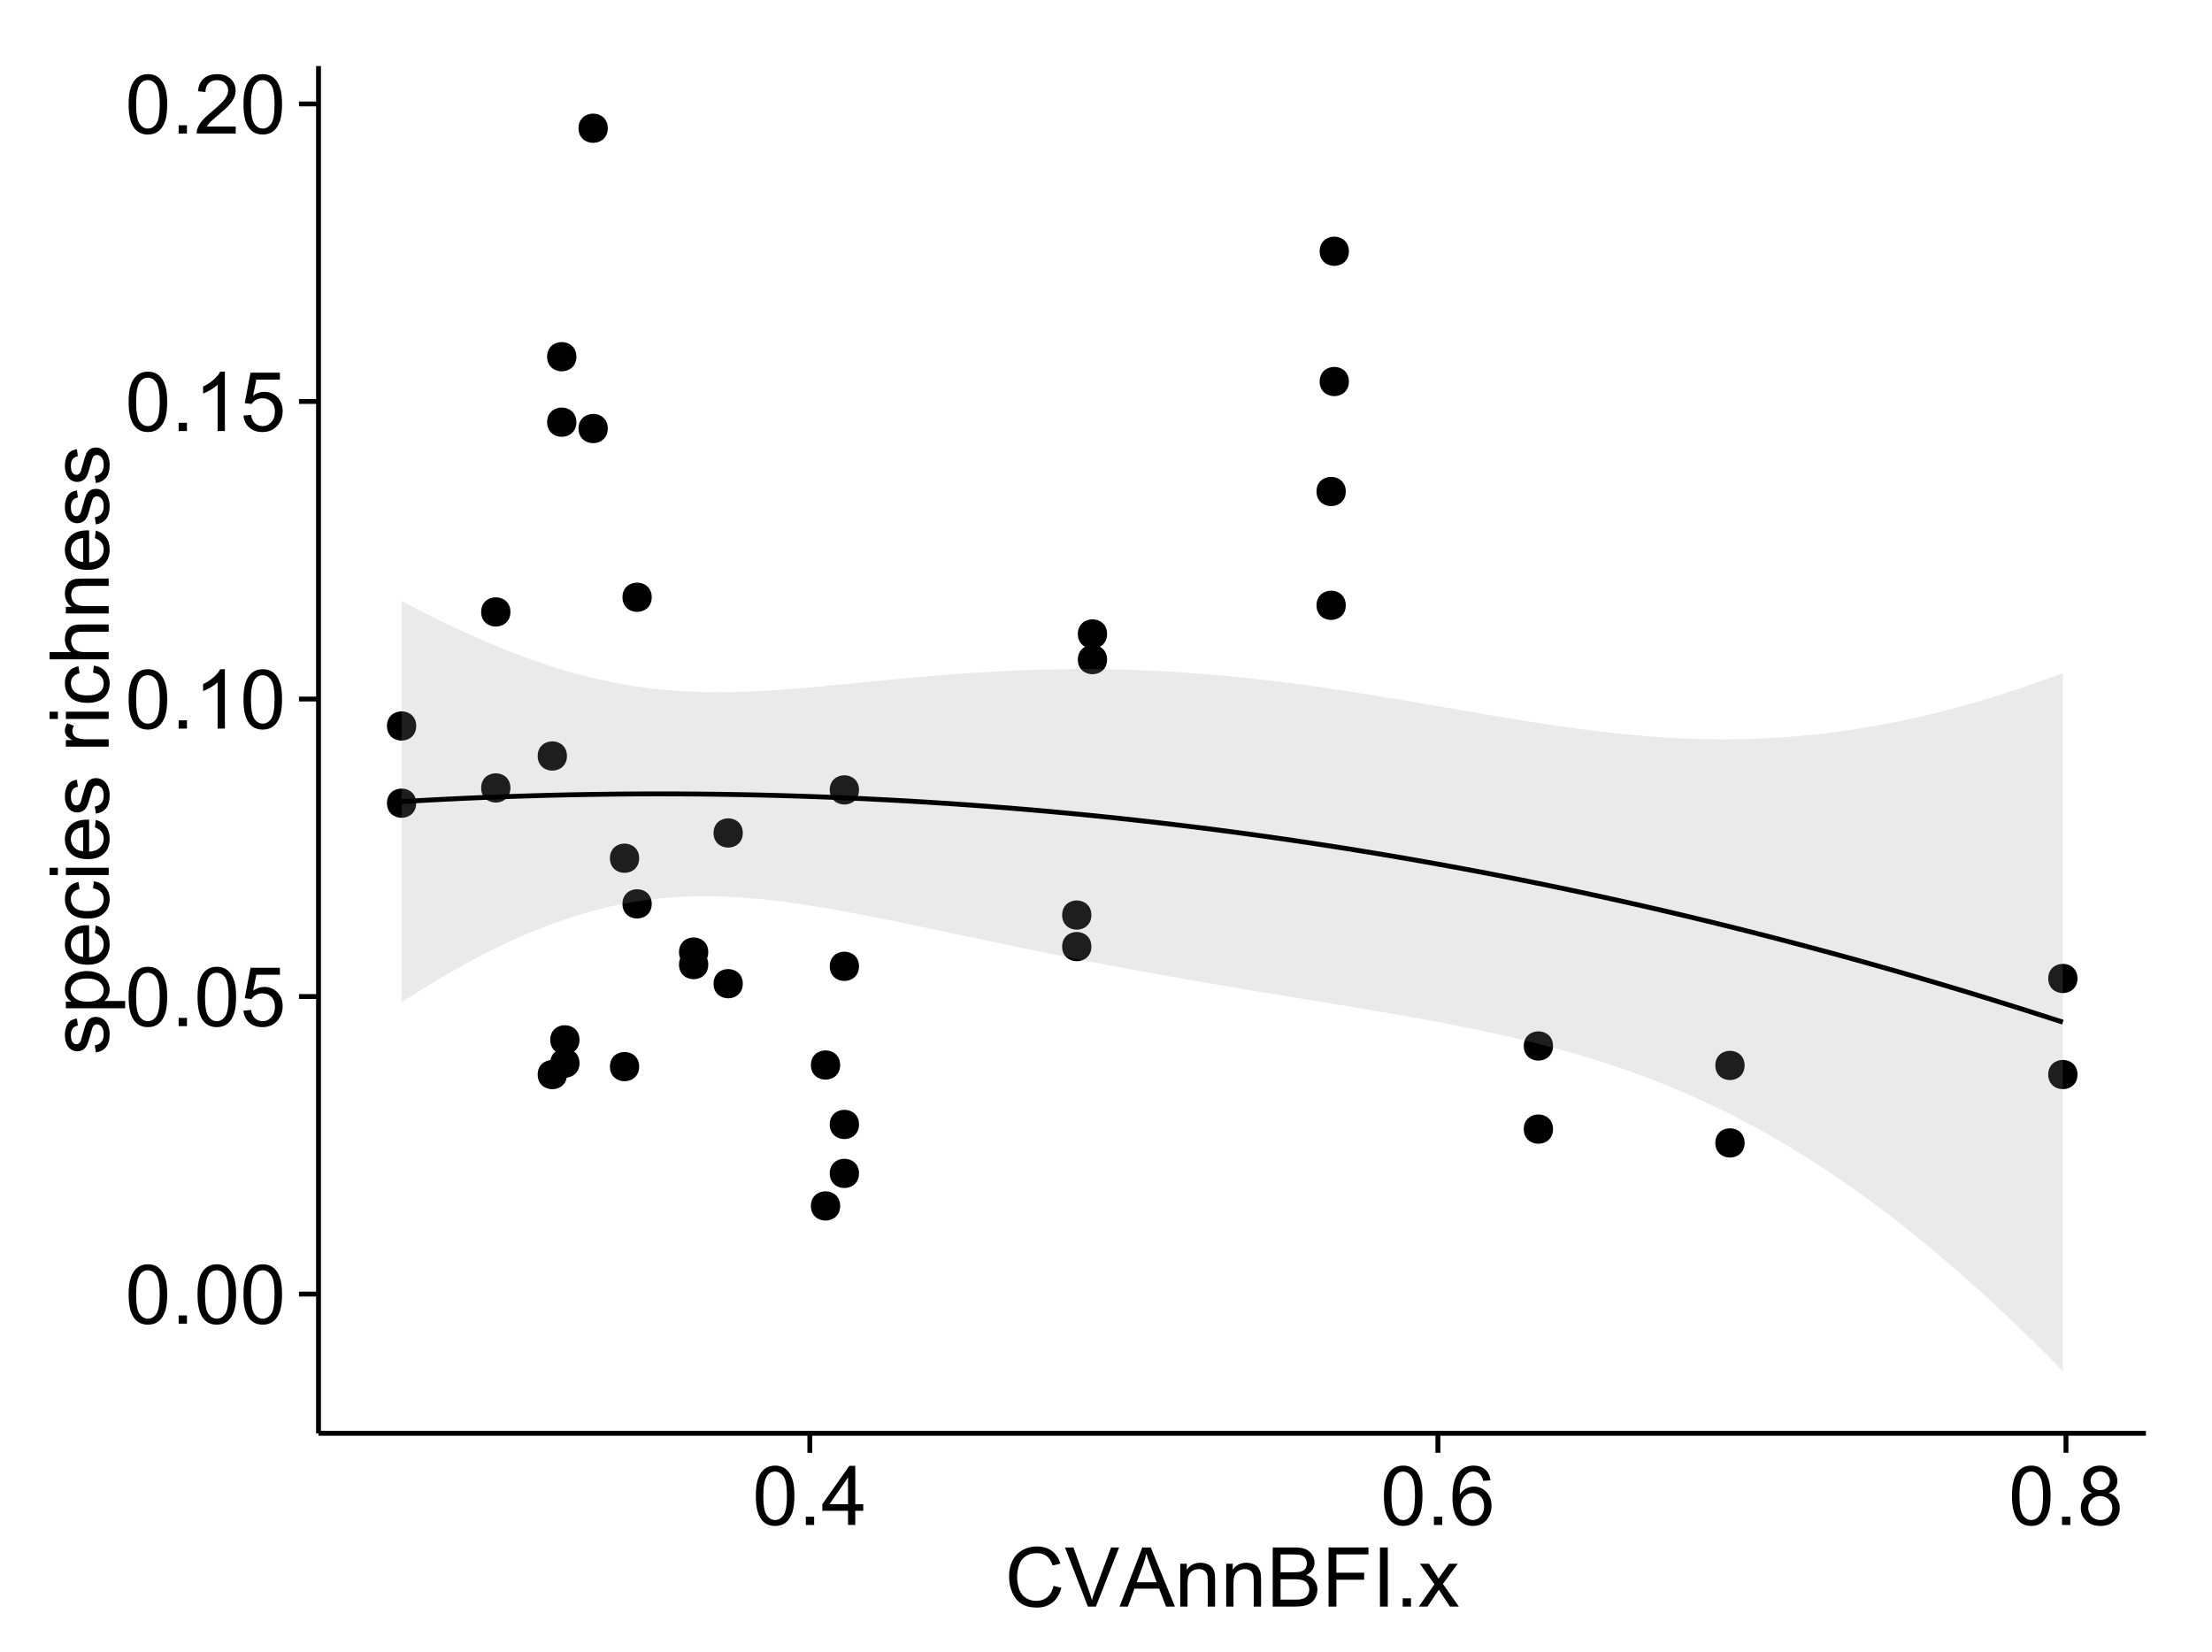<?xml version="1.0" encoding="UTF-8"?>
<svg xmlns="http://www.w3.org/2000/svg" xmlns:xlink="http://www.w3.org/1999/xlink" width="482pt" height="360pt" viewBox="0 0 482 360" version="1.1">
<defs>
<g>
<symbol overflow="visible" id="glyph0-0">
<path style="stroke:none;" d="M 0.746 -6.355 C 0.742 -7.875 0.898 -9.102 1.215 -10.031 C 1.527 -10.961 1.996 -11.676 2.613 -12.18 C 3.23 -12.684 4.008 -12.938 4.949 -12.938 C 5.637 -12.938 6.242 -12.797 6.766 -12.52 C 7.285 -12.238 7.715 -11.836 8.059 -11.316 C 8.395 -10.789 8.664 -10.152 8.859 -9.398 C 9.051 -8.645 9.145 -7.629 9.148 -6.355 C 9.145 -4.84 8.992 -3.617 8.684 -2.691 C 8.371 -1.762 7.906 -1.047 7.289 -0.539 C 6.672 -0.035 5.891 0.215 4.949 0.219 C 3.703 0.215 2.727 -0.227 2.023 -1.117 C 1.168 -2.188 0.742 -3.934 0.746 -6.355 Z M 2.375 -6.355 C 2.371 -4.234 2.621 -2.824 3.117 -2.129 C 3.609 -1.426 4.219 -1.078 4.949 -1.082 C 5.672 -1.078 6.281 -1.43 6.781 -2.137 C 7.273 -2.836 7.523 -4.242 7.523 -6.355 C 7.523 -8.473 7.273 -9.883 6.781 -10.582 C 6.281 -11.277 5.664 -11.625 4.93 -11.629 C 4.199 -11.625 3.621 -11.316 3.191 -10.703 C 2.645 -9.918 2.371 -8.469 2.375 -6.355 Z M 2.375 -6.355 "/>
</symbol>
<symbol overflow="visible" id="glyph0-1">
<path style="stroke:none;" d="M 1.633 0 L 1.633 -1.801 L 3.438 -1.801 L 3.438 0 Z M 1.633 0 "/>
</symbol>
<symbol overflow="visible" id="glyph0-2">
<path style="stroke:none;" d="M 0.746 -3.375 L 2.406 -3.516 C 2.527 -2.707 2.812 -2.098 3.266 -1.691 C 3.711 -1.281 4.254 -1.078 4.887 -1.082 C 5.648 -1.078 6.293 -1.363 6.82 -1.941 C 7.344 -2.512 7.605 -3.273 7.609 -4.227 C 7.605 -5.125 7.352 -5.84 6.848 -6.363 C 6.34 -6.883 5.676 -7.141 4.859 -7.145 C 4.344 -7.141 3.887 -7.027 3.48 -6.797 C 3.07 -6.566 2.746 -6.266 2.516 -5.898 L 1.027 -6.09 L 2.277 -12.711 L 8.684 -12.711 L 8.684 -11.195 L 3.543 -11.195 L 2.848 -7.734 C 3.621 -8.273 4.43 -8.543 5.281 -8.543 C 6.402 -8.543 7.352 -8.152 8.129 -7.371 C 8.898 -6.59 9.285 -5.586 9.289 -4.367 C 9.285 -3.195 8.945 -2.188 8.27 -1.344 C 7.441 -0.301 6.316 0.215 4.887 0.219 C 3.715 0.215 2.758 -0.109 2.016 -0.766 C 1.273 -1.418 0.848 -2.289 0.746 -3.375 Z M 0.746 -3.375 "/>
</symbol>
<symbol overflow="visible" id="glyph0-3">
<path style="stroke:none;" d="M 6.707 0 L 5.125 0 L 5.125 -10.082 C 4.742 -9.715 4.242 -9.352 3.625 -8.988 C 3.004 -8.625 2.449 -8.352 1.961 -8.172 L 1.961 -9.703 C 2.844 -10.117 3.617 -10.621 4.281 -11.215 C 4.941 -11.805 5.41 -12.379 5.688 -12.938 L 6.707 -12.938 Z M 6.707 0 "/>
</symbol>
<symbol overflow="visible" id="glyph0-4">
<path style="stroke:none;" d="M 9.062 -1.52 L 9.062 0 L 0.547 0 C 0.531 -0.379 0.594 -0.742 0.73 -1.098 C 0.945 -1.676 1.293 -2.25 1.77 -2.812 C 2.246 -3.375 2.934 -4.023 3.84 -4.766 C 5.238 -5.906 6.188 -6.816 6.68 -7.492 C 7.172 -8.16 7.418 -8.793 7.418 -9.395 C 7.418 -10.02 7.191 -10.551 6.746 -10.98 C 6.293 -11.41 5.711 -11.625 4.992 -11.629 C 4.23 -11.625 3.621 -11.395 3.164 -10.941 C 2.703 -10.48 2.469 -9.848 2.469 -9.043 L 0.844 -9.211 C 0.953 -10.422 1.371 -11.344 2.102 -11.984 C 2.824 -12.617 3.801 -12.938 5.027 -12.938 C 6.262 -12.938 7.238 -12.594 7.961 -11.91 C 8.68 -11.223 9.039 -10.371 9.043 -9.359 C 9.039 -8.84 8.934 -8.336 8.727 -7.84 C 8.512 -7.34 8.164 -6.812 7.676 -6.266 C 7.188 -5.711 6.375 -4.957 5.238 -4 C 4.285 -3.199 3.676 -2.66 3.41 -2.379 C 3.141 -2.094 2.918 -1.805 2.742 -1.52 Z M 9.062 -1.52 "/>
</symbol>
<symbol overflow="visible" id="glyph0-5">
<path style="stroke:none;" d="M 5.82 0 L 5.82 -3.086 L 0.227 -3.086 L 0.227 -4.535 L 6.109 -12.883 L 7.398 -12.883 L 7.398 -4.535 L 9.141 -4.535 L 9.141 -3.086 L 7.398 -3.086 L 7.398 0 Z M 5.82 -4.535 L 5.82 -10.344 L 1.785 -4.535 Z M 5.82 -4.535 "/>
</symbol>
<symbol overflow="visible" id="glyph0-6">
<path style="stroke:none;" d="M 8.957 -9.73 L 7.383 -9.605 C 7.242 -10.223 7.043 -10.676 6.785 -10.961 C 6.355 -11.41 5.828 -11.637 5.203 -11.637 C 4.695 -11.637 4.25 -11.496 3.875 -11.215 C 3.375 -10.852 2.984 -10.32 2.695 -9.625 C 2.406 -8.926 2.258 -7.934 2.25 -6.645 C 2.629 -7.223 3.094 -7.652 3.645 -7.938 C 4.195 -8.215 4.773 -8.355 5.379 -8.359 C 6.434 -8.355 7.328 -7.969 8.07 -7.195 C 8.809 -6.418 9.18 -5.414 9.184 -4.184 C 9.18 -3.371 9.008 -2.617 8.66 -1.926 C 8.312 -1.23 7.832 -0.699 7.227 -0.332 C 6.613 0.035 5.922 0.215 5.148 0.219 C 3.828 0.215 2.754 -0.266 1.922 -1.234 C 1.09 -2.199 0.672 -3.797 0.676 -6.031 C 0.672 -8.516 1.133 -10.328 2.055 -11.461 C 2.855 -12.445 3.938 -12.938 5.301 -12.938 C 6.312 -12.938 7.141 -12.652 7.789 -12.086 C 8.434 -11.516 8.824 -10.73 8.957 -9.73 Z M 2.496 -4.176 C 2.496 -3.629 2.609 -3.105 2.844 -2.609 C 3.07 -2.109 3.395 -1.73 3.812 -1.473 C 4.227 -1.207 4.664 -1.078 5.125 -1.082 C 5.789 -1.078 6.363 -1.348 6.844 -1.891 C 7.324 -2.426 7.562 -3.156 7.566 -4.086 C 7.562 -4.973 7.328 -5.676 6.855 -6.191 C 6.379 -6.703 5.781 -6.961 5.062 -6.961 C 4.348 -6.961 3.738 -6.703 3.242 -6.191 C 2.742 -5.676 2.496 -5.004 2.496 -4.176 Z M 2.496 -4.176 "/>
</symbol>
<symbol overflow="visible" id="glyph0-7">
<path style="stroke:none;" d="M 3.18 -6.988 C 2.52 -7.227 2.035 -7.57 1.723 -8.016 C 1.406 -8.461 1.246 -8.992 1.25 -9.617 C 1.246 -10.551 1.582 -11.34 2.258 -11.98 C 2.93 -12.617 3.828 -12.938 4.949 -12.938 C 6.07 -12.938 6.977 -12.609 7.664 -11.957 C 8.348 -11.301 8.688 -10.504 8.691 -9.57 C 8.688 -8.969 8.531 -8.449 8.219 -8.012 C 7.902 -7.566 7.426 -7.227 6.793 -6.988 C 7.582 -6.727 8.184 -6.309 8.598 -5.738 C 9.008 -5.16 9.215 -4.477 9.219 -3.684 C 9.215 -2.578 8.828 -1.652 8.051 -0.906 C 7.27 -0.156 6.242 0.215 4.977 0.219 C 3.699 0.215 2.676 -0.156 1.898 -0.91 C 1.117 -1.66 0.727 -2.602 0.73 -3.727 C 0.727 -4.562 0.938 -5.262 1.367 -5.832 C 1.789 -6.395 2.395 -6.781 3.18 -6.988 Z M 2.867 -9.668 C 2.863 -9.059 3.059 -8.559 3.453 -8.172 C 3.844 -7.785 4.355 -7.594 4.984 -7.594 C 5.59 -7.594 6.09 -7.785 6.48 -8.168 C 6.871 -8.551 7.066 -9.02 7.066 -9.578 C 7.066 -10.156 6.863 -10.645 6.465 -11.043 C 6.059 -11.438 5.559 -11.637 4.965 -11.637 C 4.359 -11.637 3.859 -11.441 3.465 -11.055 C 3.062 -10.668 2.863 -10.207 2.867 -9.668 Z M 2.355 -3.719 C 2.355 -3.262 2.461 -2.824 2.676 -2.406 C 2.887 -1.98 3.203 -1.652 3.629 -1.426 C 4.047 -1.191 4.504 -1.078 4.992 -1.082 C 5.746 -1.078 6.367 -1.32 6.863 -1.809 C 7.352 -2.293 7.598 -2.91 7.602 -3.664 C 7.598 -4.422 7.344 -5.055 6.84 -5.555 C 6.332 -6.051 5.699 -6.297 4.938 -6.301 C 4.191 -6.297 3.574 -6.051 3.09 -5.562 C 2.598 -5.066 2.355 -4.453 2.355 -3.719 Z M 2.355 -3.719 "/>
</symbol>
<symbol overflow="visible" id="glyph0-8">
<path style="stroke:none;" d="M 10.582 -4.516 L 12.289 -4.086 C 11.926 -2.68 11.281 -1.613 10.355 -0.883 C 9.426 -0.148 8.293 0.215 6.953 0.219 C 5.559 0.215 4.43 -0.062 3.562 -0.629 C 2.691 -1.191 2.027 -2.012 1.578 -3.086 C 1.121 -4.156 0.895 -5.309 0.898 -6.539 C 0.895 -7.879 1.152 -9.047 1.664 -10.047 C 2.176 -11.043 2.902 -11.801 3.852 -12.324 C 4.797 -12.84 5.84 -13.102 6.977 -13.105 C 8.266 -13.102 9.352 -12.773 10.23 -12.121 C 11.105 -11.461 11.715 -10.539 12.066 -9.352 L 10.391 -8.957 C 10.086 -9.891 9.652 -10.574 9.086 -11.004 C 8.516 -11.43 7.801 -11.641 6.945 -11.645 C 5.949 -11.641 5.121 -11.406 4.457 -10.934 C 3.789 -10.457 3.324 -9.816 3.059 -9.02 C 2.789 -8.215 2.652 -7.391 2.656 -6.547 C 2.652 -5.449 2.812 -4.496 3.133 -3.68 C 3.449 -2.859 3.945 -2.246 4.621 -1.844 C 5.293 -1.438 6.023 -1.234 6.812 -1.238 C 7.762 -1.234 8.57 -1.512 9.234 -2.062 C 9.898 -2.613 10.348 -3.43 10.582 -4.516 Z M 10.582 -4.516 "/>
</symbol>
<symbol overflow="visible" id="glyph0-9">
<path style="stroke:none;" d="M 5.07 0 L 0.078 -12.883 L 1.926 -12.883 L 5.273 -3.523 C 5.543 -2.77 5.766 -2.066 5.949 -1.414 C 6.145 -2.113 6.379 -2.816 6.645 -3.523 L 10.125 -12.883 L 11.867 -12.883 L 6.82 0 Z M 5.07 0 "/>
</symbol>
<symbol overflow="visible" id="glyph0-10">
<path style="stroke:none;" d="M -0.027 0 L 4.922 -12.883 L 6.758 -12.883 L 12.031 0 L 10.09 0 L 8.586 -3.902 L 3.199 -3.902 L 1.785 0 Z M 3.691 -5.289 L 8.059 -5.289 L 6.715 -8.859 C 6.305 -9.941 6 -10.832 5.801 -11.531 C 5.637 -10.703 5.402 -9.883 5.105 -9.07 Z M 3.691 -5.289 "/>
</symbol>
<symbol overflow="visible" id="glyph0-11">
<path style="stroke:none;" d="M 1.188 0 L 1.188 -9.336 L 2.609 -9.336 L 2.609 -8.008 C 3.293 -9.031 4.285 -9.543 5.582 -9.547 C 6.141 -9.543 6.656 -9.441 7.133 -9.242 C 7.602 -9.035 7.957 -8.77 8.191 -8.445 C 8.426 -8.113 8.59 -7.727 8.684 -7.277 C 8.742 -6.98 8.77 -6.465 8.773 -5.738 L 8.773 0 L 7.188 0 L 7.188 -5.68 C 7.184 -6.32 7.121 -6.801 7.004 -7.121 C 6.879 -7.438 6.66 -7.695 6.348 -7.887 C 6.031 -8.074 5.664 -8.168 5.246 -8.172 C 4.566 -8.168 3.984 -7.953 3.5 -7.531 C 3.008 -7.102 2.766 -6.293 2.77 -5.098 L 2.77 0 Z M 1.188 0 "/>
</symbol>
<symbol overflow="visible" id="glyph0-12">
<path style="stroke:none;" d="M 1.32 0 L 1.32 -12.883 L 6.152 -12.883 C 7.137 -12.879 7.926 -12.75 8.52 -12.492 C 9.113 -12.23 9.578 -11.828 9.918 -11.289 C 10.25 -10.746 10.418 -10.18 10.422 -9.59 C 10.418 -9.035 10.27 -8.516 9.973 -8.031 C 9.676 -7.543 9.223 -7.152 8.621 -6.855 C 9.395 -6.625 9.996 -6.234 10.418 -5.684 C 10.836 -5.133 11.043 -4.48 11.047 -3.734 C 11.043 -3.125 10.918 -2.566 10.664 -2.051 C 10.406 -1.531 10.09 -1.129 9.719 -0.852 C 9.34 -0.566 8.871 -0.355 8.309 -0.215 C 7.742 -0.07 7.047 0 6.23 0 Z M 3.023 -7.469 L 5.809 -7.469 C 6.562 -7.465 7.105 -7.516 7.438 -7.621 C 7.867 -7.746 8.195 -7.961 8.414 -8.262 C 8.633 -8.559 8.742 -8.934 8.746 -9.387 C 8.742 -9.812 8.641 -10.188 8.438 -10.516 C 8.23 -10.84 7.938 -11.062 7.559 -11.184 C 7.176 -11.301 6.52 -11.359 5.598 -11.363 L 3.023 -11.363 Z M 3.023 -1.52 L 6.23 -1.52 C 6.777 -1.516 7.164 -1.539 7.391 -1.582 C 7.781 -1.652 8.109 -1.77 8.375 -1.934 C 8.637 -2.098 8.855 -2.336 9.027 -2.648 C 9.195 -2.961 9.281 -3.32 9.281 -3.734 C 9.281 -4.211 9.156 -4.629 8.91 -4.988 C 8.664 -5.34 8.324 -5.59 7.887 -5.734 C 7.449 -5.875 6.82 -5.945 6.004 -5.949 L 3.023 -5.949 Z M 3.023 -1.52 "/>
</symbol>
<symbol overflow="visible" id="glyph0-13">
<path style="stroke:none;" d="M 1.477 0 L 1.477 -12.883 L 10.168 -12.883 L 10.168 -11.363 L 3.18 -11.363 L 3.18 -7.375 L 9.227 -7.375 L 9.227 -5.852 L 3.18 -5.852 L 3.18 0 Z M 1.477 0 "/>
</symbol>
<symbol overflow="visible" id="glyph0-14">
<path style="stroke:none;" d="M 1.68 0 L 1.68 -12.883 L 3.383 -12.883 L 3.383 0 Z M 1.68 0 "/>
</symbol>
<symbol overflow="visible" id="glyph0-15">
<path style="stroke:none;" d="M 0.133 0 L 3.543 -4.852 L 0.387 -9.336 L 2.363 -9.336 L 3.797 -7.145 C 4.066 -6.727 4.281 -6.379 4.445 -6.102 C 4.703 -6.484 4.941 -6.828 5.16 -7.129 L 6.734 -9.336 L 8.621 -9.336 L 5.398 -4.938 L 8.867 0 L 6.926 0 L 5.008 -2.898 L 4.5 -3.684 L 2.047 0 Z M 0.133 0 "/>
</symbol>
<symbol overflow="visible" id="glyph1-0">
<path style="stroke:none;" d="M -2.785 -0.555 L -3.031 -2.117 C -2.402 -2.203 -1.922 -2.449 -1.59 -2.852 C -1.254 -3.25 -1.09 -3.812 -1.09 -4.535 C -1.09 -5.262 -1.234 -5.801 -1.531 -6.152 C -1.824 -6.504 -2.172 -6.68 -2.574 -6.68 C -2.926 -6.68 -3.207 -6.523 -3.418 -6.215 C -3.555 -5.996 -3.734 -5.457 -3.953 -4.598 C -4.246 -3.434 -4.5 -2.629 -4.715 -2.184 C -4.926 -1.734 -5.223 -1.395 -5.602 -1.164 C -5.98 -0.93 -6.398 -0.812 -6.855 -0.816 C -7.27 -0.812 -7.652 -0.91 -8.012 -1.102 C -8.363 -1.293 -8.66 -1.551 -8.895 -1.883 C -9.074 -2.125 -9.227 -2.461 -9.355 -2.887 C -9.48 -3.309 -9.543 -3.766 -9.547 -4.254 C -9.543 -4.984 -9.438 -5.625 -9.23 -6.184 C -9.016 -6.734 -8.73 -7.145 -8.371 -7.41 C -8.008 -7.672 -7.527 -7.852 -6.926 -7.953 L -6.715 -6.406 C -7.195 -6.332 -7.57 -6.129 -7.84 -5.797 C -8.105 -5.457 -8.238 -4.98 -8.242 -4.367 C -8.238 -3.637 -8.117 -3.121 -7.883 -2.812 C -7.641 -2.5 -7.359 -2.344 -7.039 -2.348 C -6.832 -2.344 -6.648 -2.406 -6.484 -2.539 C -6.312 -2.664 -6.172 -2.867 -6.062 -3.148 C -6.004 -3.301 -5.871 -3.766 -5.66 -4.543 C -5.359 -5.66 -5.113 -6.441 -4.926 -6.887 C -4.734 -7.324 -4.457 -7.672 -4.094 -7.926 C -3.73 -8.176 -3.281 -8.301 -2.742 -8.305 C -2.211 -8.301 -1.711 -8.148 -1.25 -7.844 C -0.781 -7.535 -0.422 -7.09 -0.172 -6.512 C 0.086 -5.926 0.211 -5.27 0.211 -4.543 C 0.211 -3.328 -0.039 -2.406 -0.543 -1.77 C -1.047 -1.133 -1.793 -0.727 -2.785 -0.555 Z M -2.785 -0.555 "/>
</symbol>
<symbol overflow="visible" id="glyph1-1">
<path style="stroke:none;" d="M 3.578 -1.188 L -9.336 -1.188 L -9.336 -2.629 L -8.121 -2.629 C -8.594 -2.965 -8.949 -3.348 -9.188 -3.777 C -9.426 -4.203 -9.543 -4.723 -9.547 -5.336 C -9.543 -6.129 -9.34 -6.832 -8.93 -7.445 C -8.516 -8.051 -7.934 -8.512 -7.191 -8.824 C -6.441 -9.133 -5.625 -9.285 -4.738 -9.289 C -3.781 -9.285 -2.922 -9.113 -2.156 -8.773 C -1.391 -8.43 -0.805 -7.934 -0.398 -7.281 C 0.008 -6.625 0.211 -5.938 0.211 -5.219 C 0.211 -4.691 0.102 -4.219 -0.121 -3.801 C -0.344 -3.379 -0.625 -3.035 -0.965 -2.77 L 3.578 -2.77 Z M -4.613 -2.621 C -3.41 -2.613 -2.523 -2.855 -1.949 -3.348 C -1.375 -3.832 -1.09 -4.422 -1.09 -5.117 C -1.09 -5.816 -1.387 -6.418 -1.98 -6.922 C -2.574 -7.418 -3.496 -7.668 -4.746 -7.672 C -5.934 -7.668 -6.824 -7.426 -7.418 -6.938 C -8.008 -6.449 -8.301 -5.863 -8.305 -5.188 C -8.301 -4.508 -7.988 -3.914 -7.359 -3.398 C -6.727 -2.879 -5.809 -2.617 -4.613 -2.621 Z M -4.613 -2.621 "/>
</symbol>
<symbol overflow="visible" id="glyph1-2">
<path style="stroke:none;" d="M -3.004 -7.578 L -2.805 -9.211 C -1.848 -8.953 -1.105 -8.473 -0.578 -7.777 C -0.051 -7.078 0.211 -6.188 0.211 -5.105 C 0.211 -3.738 -0.207 -2.656 -1.051 -1.859 C -1.887 -1.055 -3.066 -0.656 -4.586 -0.66 C -6.156 -0.656 -7.375 -1.059 -8.246 -1.871 C -9.109 -2.676 -9.543 -3.727 -9.547 -5.02 C -9.543 -6.266 -9.117 -7.285 -8.27 -8.078 C -7.418 -8.867 -6.223 -9.262 -4.684 -9.266 C -4.586 -9.262 -4.445 -9.258 -4.262 -9.254 L -4.262 -2.293 C -3.234 -2.348 -2.449 -2.641 -1.906 -3.164 C -1.359 -3.684 -1.09 -4.332 -1.09 -5.117 C -1.09 -5.691 -1.242 -6.188 -1.547 -6.598 C -1.852 -7.008 -2.336 -7.332 -3.004 -7.578 Z M -5.562 -2.383 L -5.562 -7.594 C -6.344 -7.523 -6.934 -7.324 -7.328 -6.996 C -7.934 -6.492 -8.238 -5.836 -8.242 -5.035 C -8.238 -4.305 -7.996 -3.695 -7.512 -3.203 C -7.027 -2.707 -6.375 -2.434 -5.562 -2.383 Z M -5.562 -2.383 "/>
</symbol>
<symbol overflow="visible" id="glyph1-3">
<path style="stroke:none;" d="M -3.418 -7.277 L -3.215 -8.832 C -2.141 -8.66 -1.301 -8.227 -0.699 -7.527 C -0.09 -6.824 0.211 -5.965 0.211 -4.949 C 0.211 -3.668 -0.203 -2.641 -1.039 -1.867 C -1.871 -1.09 -3.07 -0.703 -4.633 -0.703 C -5.637 -0.703 -6.52 -0.867 -7.277 -1.203 C -8.031 -1.535 -8.598 -2.047 -8.977 -2.73 C -9.355 -3.41 -9.543 -4.152 -9.547 -4.957 C -9.543 -5.969 -9.289 -6.797 -8.777 -7.441 C -8.262 -8.086 -7.531 -8.5 -6.59 -8.684 L -6.355 -7.145 C -6.98 -6.996 -7.453 -6.738 -7.77 -6.367 C -8.082 -5.992 -8.238 -5.543 -8.242 -5.02 C -8.238 -4.219 -7.953 -3.57 -7.387 -3.074 C -6.812 -2.574 -5.91 -2.324 -4.676 -2.328 C -3.422 -2.324 -2.508 -2.566 -1.941 -3.047 C -1.371 -3.527 -1.09 -4.152 -1.09 -4.93 C -1.09 -5.547 -1.277 -6.066 -1.66 -6.484 C -2.035 -6.898 -2.621 -7.164 -3.418 -7.277 Z M -3.418 -7.277 "/>
</symbol>
<symbol overflow="visible" id="glyph1-4">
<path style="stroke:none;" d="M -11.066 -1.195 L -12.883 -1.195 L -12.883 -2.777 L -11.066 -2.777 Z M 0 -1.195 L -9.336 -1.195 L -9.336 -2.777 L 0 -2.777 Z M 0 -1.195 "/>
</symbol>
<symbol overflow="visible" id="glyph1-5">
<path style="stroke:none;" d=""/>
</symbol>
<symbol overflow="visible" id="glyph1-6">
<path style="stroke:none;" d="M 0 -1.168 L -9.336 -1.168 L -9.336 -2.594 L -7.918 -2.594 C -8.578 -2.953 -9.016 -3.289 -9.23 -3.598 C -9.438 -3.906 -9.543 -4.242 -9.547 -4.613 C -9.543 -5.145 -9.375 -5.688 -9.035 -6.242 L -7.566 -5.695 C -7.793 -5.309 -7.91 -4.922 -7.91 -4.535 C -7.91 -4.188 -7.805 -3.875 -7.598 -3.602 C -7.387 -3.324 -7.098 -3.129 -6.734 -3.016 C -6.168 -2.836 -5.555 -2.746 -4.887 -2.75 L 0 -2.75 Z M 0 -1.168 "/>
</symbol>
<symbol overflow="visible" id="glyph1-7">
<path style="stroke:none;" d="M 0 -1.188 L -12.883 -1.188 L -12.883 -2.77 L -8.262 -2.77 C -9.117 -3.504 -9.543 -4.434 -9.547 -5.562 C -9.543 -6.25 -9.406 -6.852 -9.137 -7.363 C -8.859 -7.871 -8.484 -8.234 -8.004 -8.457 C -7.523 -8.676 -6.824 -8.789 -5.914 -8.789 L 0 -8.789 L 0 -7.207 L -5.914 -7.207 C -6.703 -7.207 -7.281 -7.035 -7.641 -6.691 C -8 -6.348 -8.18 -5.863 -8.184 -5.238 C -8.18 -4.77 -8.059 -4.328 -7.816 -3.914 C -7.574 -3.5 -7.242 -3.203 -6.828 -3.031 C -6.406 -2.852 -5.832 -2.766 -5.105 -2.77 L 0 -2.77 Z M 0 -1.188 "/>
</symbol>
<symbol overflow="visible" id="glyph1-8">
<path style="stroke:none;" d="M 0 -1.188 L -9.336 -1.188 L -9.336 -2.609 L -8.008 -2.609 C -9.031 -3.293 -9.543 -4.285 -9.547 -5.582 C -9.543 -6.141 -9.441 -6.656 -9.242 -7.133 C -9.035 -7.602 -8.77 -7.957 -8.445 -8.191 C -8.113 -8.426 -7.727 -8.59 -7.277 -8.684 C -6.98 -8.742 -6.465 -8.77 -5.738 -8.773 L 0 -8.773 L 0 -7.188 L -5.68 -7.188 C -6.32 -7.184 -6.801 -7.121 -7.121 -7.004 C -7.438 -6.879 -7.695 -6.66 -7.887 -6.348 C -8.074 -6.031 -8.168 -5.664 -8.172 -5.246 C -8.168 -4.57 -7.953 -3.992 -7.531 -3.504 C -7.102 -3.012 -6.293 -2.766 -5.098 -2.77 L 0 -2.77 Z M 0 -1.188 "/>
</symbol>
</g>
<clipPath id="clip1">
  <path d="M 69.406 14.398 L 468.602 14.398 L 468.602 313.305 L 69.406 313.305 Z M 69.406 14.398 "/>
</clipPath>
</defs>
<g id="surface3206">
<rect x="0" y="0" width="482" height="360" style="fill:rgb(100%,100%,100%);fill-opacity:1;stroke:none;"/>
<rect x="0" y="0" width="482" height="360" style="fill:rgb(100%,100%,100%);fill-opacity:1;stroke:none;"/>
<path style="fill:none;stroke-width:1.063;stroke-linecap:round;stroke-linejoin:round;stroke:rgb(100%,100%,100%);stroke-opacity:1;stroke-miterlimit:10;" d="M 0 360 L 482 360 L 482 0 L 0 0 Z M 0 360 "/>
<g clip-path="url(#clip1)" clip-rule="nonzero">
<path style=" stroke:none;fill-rule:nonzero;fill:rgb(100%,100%,100%);fill-opacity:1;" d="M 69.406 312.305 L 467.602 312.305 L 467.602 14.398 L 69.406 14.398 Z M 69.406 312.305 "/>
<path style=" stroke:none;fill-rule:nonzero;fill:rgb(0%,0%,0%);fill-opacity:1;" d="M 89.629 175.004 C 89.629 177.84 85.379 177.84 85.379 175.004 C 85.379 172.172 89.629 172.172 89.629 175.004 "/>
<path style=" stroke:none;fill-rule:nonzero;fill:rgb(0%,0%,0%);fill-opacity:1;" d="M 186.117 210.555 C 186.117 213.387 181.863 213.387 181.863 210.555 C 181.863 207.719 186.117 207.719 186.117 210.555 "/>
<path style=" stroke:none;fill-rule:nonzero;fill:rgb(0%,0%,0%);fill-opacity:1;" d="M 138.215 232.402 C 138.215 235.238 133.965 235.238 133.965 232.402 C 133.965 229.57 138.215 229.57 138.215 232.402 "/>
<path style=" stroke:none;fill-rule:nonzero;fill:rgb(0%,0%,0%);fill-opacity:1;" d="M 186.117 172.113 C 186.117 174.949 181.863 174.949 181.863 172.113 C 181.863 169.281 186.117 169.281 186.117 172.113 "/>
<path style=" stroke:none;fill-rule:nonzero;fill:rgb(0%,0%,0%);fill-opacity:1;" d="M 292.867 83.129 C 292.867 85.965 288.617 85.965 288.617 83.129 C 288.617 80.297 292.867 80.297 292.867 83.129 "/>
<path style=" stroke:none;fill-rule:nonzero;fill:rgb(0%,0%,0%);fill-opacity:1;" d="M 160.797 214.34 C 160.797 217.176 156.547 217.176 156.547 214.34 C 156.547 211.504 160.797 211.504 160.797 214.34 "/>
<path style=" stroke:none;fill-rule:nonzero;fill:rgb(0%,0%,0%);fill-opacity:1;" d="M 160.797 181.5 C 160.797 184.336 156.547 184.336 156.547 181.5 C 156.547 178.664 160.797 178.664 160.797 181.5 "/>
<path style=" stroke:none;fill-rule:nonzero;fill:rgb(0%,0%,0%);fill-opacity:1;" d="M 122.477 164.727 C 122.477 167.559 118.227 167.559 118.227 164.727 C 118.227 161.891 122.477 161.891 122.477 164.727 "/>
<path style=" stroke:none;fill-rule:nonzero;fill:rgb(0%,0%,0%);fill-opacity:1;" d="M 122.477 234.145 C 122.477 236.98 118.227 236.98 118.227 234.145 C 118.227 231.312 122.477 231.312 122.477 234.145 "/>
<path style=" stroke:none;fill-rule:nonzero;fill:rgb(0%,0%,0%);fill-opacity:1;" d="M 153.27 207.453 C 153.27 210.289 149.02 210.289 149.02 207.453 C 149.02 204.621 153.27 204.621 153.27 207.453 "/>
<path style=" stroke:none;fill-rule:nonzero;fill:rgb(0%,0%,0%);fill-opacity:1;" d="M 110.16 133.336 C 110.16 136.172 105.906 136.172 105.906 133.336 C 105.906 130.5 110.16 130.5 110.16 133.336 "/>
<path style=" stroke:none;fill-rule:nonzero;fill:rgb(0%,0%,0%);fill-opacity:1;" d="M 110.16 171.684 C 110.16 174.516 105.906 174.516 105.906 171.684 C 105.906 168.848 110.16 168.848 110.16 171.684 "/>
<path style=" stroke:none;fill-rule:nonzero;fill:rgb(0%,0%,0%);fill-opacity:1;" d="M 292.184 107.09 C 292.184 109.926 287.934 109.926 287.934 107.09 C 287.934 104.258 292.184 104.258 292.184 107.09 "/>
<path style=" stroke:none;fill-rule:nonzero;fill:rgb(0%,0%,0%);fill-opacity:1;" d="M 124.531 77.723 C 124.531 80.559 120.277 80.559 120.277 77.723 C 120.277 74.887 124.531 74.887 124.531 77.723 "/>
<path style=" stroke:none;fill-rule:nonzero;fill:rgb(0%,0%,0%);fill-opacity:1;" d="M 124.531 91.992 C 124.531 94.828 120.277 94.828 120.277 91.992 C 120.277 89.156 124.531 89.156 124.531 91.992 "/>
<path style=" stroke:none;fill-rule:nonzero;fill:rgb(0%,0%,0%);fill-opacity:1;" d="M 125.215 231.652 C 125.215 234.488 120.961 234.488 120.961 231.652 C 120.961 228.82 125.215 228.82 125.215 231.652 "/>
<path style=" stroke:none;fill-rule:nonzero;fill:rgb(0%,0%,0%);fill-opacity:1;" d="M 125.215 226.574 C 125.215 229.406 120.961 229.406 120.961 226.574 C 120.961 223.738 125.215 223.738 125.215 226.574 "/>
<path style=" stroke:none;fill-rule:nonzero;fill:rgb(0%,0%,0%);fill-opacity:1;" d="M 292.867 54.75 C 292.867 57.582 288.617 57.582 288.617 54.75 C 288.617 51.914 292.867 51.914 292.867 54.75 "/>
<path style=" stroke:none;fill-rule:nonzero;fill:rgb(0%,0%,0%);fill-opacity:1;" d="M 292.184 131.895 C 292.184 134.727 287.934 134.727 287.934 131.895 C 287.934 129.059 292.184 129.059 292.184 131.895 "/>
<path style=" stroke:none;fill-rule:nonzero;fill:rgb(0%,0%,0%);fill-opacity:1;" d="M 153.27 210.176 C 153.27 213.012 149.02 213.012 149.02 210.176 C 149.02 207.344 153.27 207.344 153.27 210.176 "/>
<path style=" stroke:none;fill-rule:nonzero;fill:rgb(0%,0%,0%);fill-opacity:1;" d="M 138.215 186.996 C 138.215 189.832 133.965 189.832 133.965 186.996 C 133.965 184.164 138.215 184.164 138.215 186.996 "/>
<path style=" stroke:none;fill-rule:nonzero;fill:rgb(0%,0%,0%);fill-opacity:1;" d="M 89.629 158.184 C 89.629 161.02 85.379 161.02 85.379 158.184 C 85.379 155.352 89.629 155.352 89.629 158.184 "/>
<path style=" stroke:none;fill-rule:nonzero;fill:rgb(0%,0%,0%);fill-opacity:1;" d="M 186.117 255.672 C 186.117 258.508 181.863 258.508 181.863 255.672 C 181.863 252.836 186.117 252.836 186.117 255.672 "/>
<path style=" stroke:none;fill-rule:nonzero;fill:rgb(0%,0%,0%);fill-opacity:1;" d="M 186.117 245.008 C 186.117 247.844 181.863 247.844 181.863 245.008 C 181.863 242.172 186.117 242.172 186.117 245.008 "/>
<path style=" stroke:none;fill-rule:nonzero;fill:rgb(0%,0%,0%);fill-opacity:1;" d="M 131.371 93.375 C 131.371 96.207 127.121 96.207 127.121 93.375 C 127.121 90.539 131.371 90.539 131.371 93.375 "/>
<path style=" stroke:none;fill-rule:nonzero;fill:rgb(0%,0%,0%);fill-opacity:1;" d="M 131.371 27.941 C 131.371 30.777 127.121 30.777 127.121 27.941 C 127.121 25.105 131.371 25.105 131.371 27.941 "/>
<path style=" stroke:none;fill-rule:nonzero;fill:rgb(0%,0%,0%);fill-opacity:1;" d="M 451.625 213.203 C 451.625 216.035 447.375 216.035 447.375 213.203 C 447.375 210.367 451.625 210.367 451.625 213.203 "/>
<path style=" stroke:none;fill-rule:nonzero;fill:rgb(0%,0%,0%);fill-opacity:1;" d="M 451.625 234.137 C 451.625 236.973 447.375 236.973 447.375 234.137 C 447.375 231.301 451.625 231.301 451.625 234.137 "/>
<path style=" stroke:none;fill-rule:nonzero;fill:rgb(0%,0%,0%);fill-opacity:1;" d="M 337.348 227.906 C 337.348 230.742 333.098 230.742 333.098 227.906 C 333.098 225.07 337.348 225.07 337.348 227.906 "/>
<path style=" stroke:none;fill-rule:nonzero;fill:rgb(0%,0%,0%);fill-opacity:1;" d="M 337.348 246.023 C 337.348 248.859 333.098 248.859 333.098 246.023 C 333.098 243.188 337.348 243.188 337.348 246.023 "/>
<path style=" stroke:none;fill-rule:nonzero;fill:rgb(0%,0%,0%);fill-opacity:1;" d="M 140.953 130.133 C 140.953 132.969 136.699 132.969 136.699 130.133 C 136.699 127.301 140.953 127.301 140.953 130.133 "/>
<path style=" stroke:none;fill-rule:nonzero;fill:rgb(0%,0%,0%);fill-opacity:1;" d="M 140.953 196.949 C 140.953 199.781 136.699 199.781 136.699 196.949 C 136.699 194.113 140.953 194.113 140.953 196.949 "/>
<path style=" stroke:none;fill-rule:nonzero;fill:rgb(0%,0%,0%);fill-opacity:1;" d="M 182.012 232.059 C 182.012 234.895 177.758 234.895 177.758 232.059 C 177.758 229.223 182.012 229.223 182.012 232.059 "/>
<path style=" stroke:none;fill-rule:nonzero;fill:rgb(0%,0%,0%);fill-opacity:1;" d="M 182.012 262.762 C 182.012 265.598 177.758 265.598 177.758 262.762 C 177.758 259.93 182.012 259.93 182.012 262.762 "/>
<path style=" stroke:none;fill-rule:nonzero;fill:rgb(0%,0%,0%);fill-opacity:1;" d="M 240.176 138.133 C 240.176 140.965 235.926 140.965 235.926 138.133 C 235.926 135.297 240.176 135.297 240.176 138.133 "/>
<path style=" stroke:none;fill-rule:nonzero;fill:rgb(0%,0%,0%);fill-opacity:1;" d="M 240.176 143.723 C 240.176 146.559 235.926 146.559 235.926 143.723 C 235.926 140.887 240.176 140.887 240.176 143.723 "/>
<path style=" stroke:none;fill-rule:nonzero;fill:rgb(0%,0%,0%);fill-opacity:1;" d="M 236.754 199.387 C 236.754 202.219 232.504 202.219 232.504 199.387 C 232.504 196.551 236.754 196.551 236.754 199.387 "/>
<path style=" stroke:none;fill-rule:nonzero;fill:rgb(0%,0%,0%);fill-opacity:1;" d="M 236.754 206.258 C 236.754 209.094 232.504 209.094 232.504 206.258 C 232.504 203.422 236.754 203.422 236.754 206.258 "/>
<path style=" stroke:none;fill-rule:nonzero;fill:rgb(0%,0%,0%);fill-opacity:1;" d="M 379.09 232.152 C 379.09 234.984 374.84 234.984 374.84 232.152 C 374.84 229.316 379.09 229.316 379.09 232.152 "/>
<path style=" stroke:none;fill-rule:nonzero;fill:rgb(0%,0%,0%);fill-opacity:1;" d="M 379.09 249.035 C 379.09 251.871 374.84 251.871 374.84 249.035 C 374.84 246.199 379.09 246.199 379.09 249.035 "/>
<path style=" stroke:none;fill-rule:nonzero;fill:rgb(0%,0%,0%);fill-opacity:1;" d="M 90.691 175.004 C 90.691 179.258 84.316 179.258 84.316 175.004 C 84.316 170.754 90.691 170.754 90.691 175.004 "/>
<path style=" stroke:none;fill-rule:nonzero;fill:rgb(0%,0%,0%);fill-opacity:1;" d="M 187.18 210.555 C 187.18 214.805 180.801 214.805 180.801 210.555 C 180.801 206.301 187.18 206.301 187.18 210.555 "/>
<path style=" stroke:none;fill-rule:nonzero;fill:rgb(0%,0%,0%);fill-opacity:1;" d="M 139.277 232.402 C 139.277 236.656 132.902 236.656 132.902 232.402 C 132.902 228.152 139.277 228.152 139.277 232.402 "/>
<path style=" stroke:none;fill-rule:nonzero;fill:rgb(0%,0%,0%);fill-opacity:1;" d="M 187.18 172.113 C 187.18 176.367 180.801 176.367 180.801 172.113 C 180.801 167.863 187.18 167.863 187.18 172.113 "/>
<path style=" stroke:none;fill-rule:nonzero;fill:rgb(0%,0%,0%);fill-opacity:1;" d="M 293.93 83.129 C 293.93 87.383 287.555 87.383 287.555 83.129 C 287.555 78.879 293.93 78.879 293.93 83.129 "/>
<path style=" stroke:none;fill-rule:nonzero;fill:rgb(0%,0%,0%);fill-opacity:1;" d="M 161.859 214.34 C 161.859 218.59 155.484 218.59 155.484 214.34 C 155.484 210.086 161.859 210.086 161.859 214.34 "/>
<path style=" stroke:none;fill-rule:nonzero;fill:rgb(0%,0%,0%);fill-opacity:1;" d="M 161.859 181.5 C 161.859 185.75 155.484 185.75 155.484 181.5 C 155.484 177.246 161.859 177.246 161.859 181.5 "/>
<path style=" stroke:none;fill-rule:nonzero;fill:rgb(0%,0%,0%);fill-opacity:1;" d="M 123.539 164.727 C 123.539 168.977 117.16 168.977 117.16 164.727 C 117.16 160.473 123.539 160.473 123.539 164.727 "/>
<path style=" stroke:none;fill-rule:nonzero;fill:rgb(0%,0%,0%);fill-opacity:1;" d="M 123.539 234.145 C 123.539 238.398 117.16 238.398 117.16 234.145 C 117.16 229.895 123.539 229.895 123.539 234.145 "/>
<path style=" stroke:none;fill-rule:nonzero;fill:rgb(0%,0%,0%);fill-opacity:1;" d="M 154.332 207.453 C 154.332 211.707 147.957 211.707 147.957 207.453 C 147.957 203.203 154.332 203.203 154.332 207.453 "/>
<path style=" stroke:none;fill-rule:nonzero;fill:rgb(0%,0%,0%);fill-opacity:1;" d="M 111.223 133.336 C 111.223 137.586 104.844 137.586 104.844 133.336 C 104.844 129.082 111.223 129.082 111.223 133.336 "/>
<path style=" stroke:none;fill-rule:nonzero;fill:rgb(0%,0%,0%);fill-opacity:1;" d="M 111.223 171.684 C 111.223 175.934 104.844 175.934 104.844 171.684 C 104.844 167.43 111.223 167.43 111.223 171.684 "/>
<path style=" stroke:none;fill-rule:nonzero;fill:rgb(0%,0%,0%);fill-opacity:1;" d="M 293.246 107.09 C 293.246 111.344 286.867 111.344 286.867 107.09 C 286.867 102.84 293.246 102.84 293.246 107.09 "/>
<path style=" stroke:none;fill-rule:nonzero;fill:rgb(0%,0%,0%);fill-opacity:1;" d="M 125.594 77.723 C 125.594 81.977 119.215 81.977 119.215 77.723 C 119.215 73.473 125.594 73.473 125.594 77.723 "/>
<path style=" stroke:none;fill-rule:nonzero;fill:rgb(0%,0%,0%);fill-opacity:1;" d="M 125.594 91.992 C 125.594 96.242 119.215 96.242 119.215 91.992 C 119.215 87.738 125.594 87.738 125.594 91.992 "/>
<path style=" stroke:none;fill-rule:nonzero;fill:rgb(0%,0%,0%);fill-opacity:1;" d="M 126.277 231.652 C 126.277 235.906 119.898 235.906 119.898 231.652 C 119.898 227.402 126.277 227.402 126.277 231.652 "/>
<path style=" stroke:none;fill-rule:nonzero;fill:rgb(0%,0%,0%);fill-opacity:1;" d="M 126.277 226.574 C 126.277 230.824 119.898 230.824 119.898 226.574 C 119.898 222.32 126.277 222.32 126.277 226.574 "/>
<path style=" stroke:none;fill-rule:nonzero;fill:rgb(0%,0%,0%);fill-opacity:1;" d="M 293.93 54.75 C 293.93 59 287.555 59 287.555 54.75 C 287.555 50.496 293.93 50.496 293.93 54.75 "/>
<path style=" stroke:none;fill-rule:nonzero;fill:rgb(0%,0%,0%);fill-opacity:1;" d="M 293.246 131.895 C 293.246 136.145 286.867 136.145 286.867 131.895 C 286.867 127.641 293.246 127.641 293.246 131.895 "/>
<path style=" stroke:none;fill-rule:nonzero;fill:rgb(0%,0%,0%);fill-opacity:1;" d="M 154.332 210.176 C 154.332 214.43 147.957 214.43 147.957 210.176 C 147.957 205.926 154.332 205.926 154.332 210.176 "/>
<path style=" stroke:none;fill-rule:nonzero;fill:rgb(0%,0%,0%);fill-opacity:1;" d="M 139.277 186.996 C 139.277 191.25 132.902 191.25 132.902 186.996 C 132.902 182.746 139.277 182.746 139.277 186.996 "/>
<path style=" stroke:none;fill-rule:nonzero;fill:rgb(0%,0%,0%);fill-opacity:1;" d="M 90.691 158.184 C 90.691 162.438 84.316 162.438 84.316 158.184 C 84.316 153.934 90.691 153.934 90.691 158.184 "/>
<path style=" stroke:none;fill-rule:nonzero;fill:rgb(0%,0%,0%);fill-opacity:1;" d="M 187.18 255.672 C 187.18 259.926 180.801 259.926 180.801 255.672 C 180.801 251.422 187.18 251.422 187.18 255.672 "/>
<path style=" stroke:none;fill-rule:nonzero;fill:rgb(0%,0%,0%);fill-opacity:1;" d="M 187.18 245.008 C 187.18 249.258 180.801 249.258 180.801 245.008 C 180.801 240.754 187.18 240.754 187.18 245.008 "/>
<path style=" stroke:none;fill-rule:nonzero;fill:rgb(0%,0%,0%);fill-opacity:1;" d="M 132.438 93.375 C 132.438 97.625 126.059 97.625 126.059 93.375 C 126.059 89.121 132.438 89.121 132.438 93.375 "/>
<path style=" stroke:none;fill-rule:nonzero;fill:rgb(0%,0%,0%);fill-opacity:1;" d="M 132.438 27.941 C 132.438 32.191 126.059 32.191 126.059 27.941 C 126.059 23.688 132.438 23.688 132.438 27.941 "/>
<path style=" stroke:none;fill-rule:nonzero;fill:rgb(0%,0%,0%);fill-opacity:1;" d="M 452.688 213.203 C 452.688 217.453 446.312 217.453 446.312 213.203 C 446.312 208.949 452.688 208.949 452.688 213.203 "/>
<path style=" stroke:none;fill-rule:nonzero;fill:rgb(0%,0%,0%);fill-opacity:1;" d="M 452.688 234.137 C 452.688 238.387 446.312 238.387 446.312 234.137 C 446.312 229.883 452.688 229.883 452.688 234.137 "/>
<path style=" stroke:none;fill-rule:nonzero;fill:rgb(0%,0%,0%);fill-opacity:1;" d="M 338.41 227.906 C 338.41 232.16 332.031 232.16 332.031 227.906 C 332.031 223.656 338.41 223.656 338.41 227.906 "/>
<path style=" stroke:none;fill-rule:nonzero;fill:rgb(0%,0%,0%);fill-opacity:1;" d="M 338.41 246.023 C 338.41 250.277 332.031 250.277 332.031 246.023 C 332.031 241.77 338.41 241.77 338.41 246.023 "/>
<path style=" stroke:none;fill-rule:nonzero;fill:rgb(0%,0%,0%);fill-opacity:1;" d="M 142.016 130.133 C 142.016 134.387 135.637 134.387 135.637 130.133 C 135.637 125.883 142.016 125.883 142.016 130.133 "/>
<path style=" stroke:none;fill-rule:nonzero;fill:rgb(0%,0%,0%);fill-opacity:1;" d="M 142.016 196.949 C 142.016 201.199 135.637 201.199 135.637 196.949 C 135.637 192.695 142.016 192.695 142.016 196.949 "/>
<path style=" stroke:none;fill-rule:nonzero;fill:rgb(0%,0%,0%);fill-opacity:1;" d="M 183.074 232.059 C 183.074 236.312 176.695 236.312 176.695 232.059 C 176.695 227.809 183.074 227.809 183.074 232.059 "/>
<path style=" stroke:none;fill-rule:nonzero;fill:rgb(0%,0%,0%);fill-opacity:1;" d="M 183.074 262.762 C 183.074 267.016 176.695 267.016 176.695 262.762 C 176.695 258.512 183.074 258.512 183.074 262.762 "/>
<path style=" stroke:none;fill-rule:nonzero;fill:rgb(0%,0%,0%);fill-opacity:1;" d="M 241.238 138.133 C 241.238 142.383 234.863 142.383 234.863 138.133 C 234.863 133.879 241.238 133.879 241.238 138.133 "/>
<path style=" stroke:none;fill-rule:nonzero;fill:rgb(0%,0%,0%);fill-opacity:1;" d="M 241.238 143.723 C 241.238 147.973 234.863 147.973 234.863 143.723 C 234.863 139.469 241.238 139.469 241.238 143.723 "/>
<path style=" stroke:none;fill-rule:nonzero;fill:rgb(0%,0%,0%);fill-opacity:1;" d="M 237.816 199.387 C 237.816 203.637 231.441 203.637 231.441 199.387 C 231.441 195.133 237.816 195.133 237.816 199.387 "/>
<path style=" stroke:none;fill-rule:nonzero;fill:rgb(0%,0%,0%);fill-opacity:1;" d="M 237.816 206.258 C 237.816 210.508 231.441 210.508 231.441 206.258 C 231.441 202.004 237.816 202.004 237.816 206.258 "/>
<path style=" stroke:none;fill-rule:nonzero;fill:rgb(0%,0%,0%);fill-opacity:1;" d="M 380.152 232.152 C 380.152 236.402 373.773 236.402 373.773 232.152 C 373.773 227.898 380.152 227.898 380.152 232.152 "/>
<path style=" stroke:none;fill-rule:nonzero;fill:rgb(0%,0%,0%);fill-opacity:1;" d="M 380.152 249.035 C 380.152 253.289 373.773 253.289 373.773 249.035 C 373.773 244.785 380.152 244.785 380.152 249.035 "/>
<path style=" stroke:none;fill-rule:nonzero;fill:rgb(60%,60%,60%);fill-opacity:0.2;" d="M 87.504 130.922 L 92.086 133.328 L 96.668 135.617 L 101.25 137.785 L 105.832 139.816 L 110.414 141.707 L 114.996 143.445 L 119.578 145.016 L 124.164 146.414 L 128.746 147.625 L 133.328 148.641 L 137.91 149.461 L 142.492 150.078 L 147.074 150.508 L 151.656 150.754 L 156.238 150.832 L 160.82 150.77 L 165.402 150.586 L 169.984 150.305 L 174.566 149.949 L 179.148 149.543 L 183.73 149.109 L 188.312 148.656 L 192.895 148.211 L 197.477 147.773 L 202.059 147.367 L 206.641 146.992 L 211.223 146.66 L 215.809 146.375 L 220.391 146.145 L 224.973 145.969 L 229.555 145.852 L 234.137 145.797 L 238.719 145.809 L 243.301 145.879 L 247.883 146.016 L 252.465 146.219 L 257.047 146.484 L 261.629 146.809 L 266.211 147.195 L 270.793 147.641 L 275.375 148.141 L 279.957 148.695 L 284.539 149.297 L 289.121 149.941 L 293.703 150.629 L 298.285 151.348 L 302.867 152.098 L 307.453 152.867 L 312.035 153.652 L 321.199 155.23 L 325.781 156.012 L 330.363 156.77 L 334.945 157.496 L 339.527 158.184 L 344.109 158.82 L 348.691 159.395 L 353.273 159.902 L 357.855 160.328 L 362.438 160.672 L 367.02 160.918 L 371.602 161.062 L 376.184 161.105 L 380.766 161.035 L 385.348 160.855 L 389.93 160.559 L 394.512 160.148 L 399.098 159.621 L 403.68 158.98 L 408.262 158.227 L 412.844 157.363 L 417.426 156.387 L 422.008 155.305 L 426.59 154.117 L 431.172 152.828 L 435.754 151.438 L 440.336 149.949 L 444.918 148.363 L 449.5 146.684 L 449.5 298.762 L 444.918 294.125 L 440.336 289.625 L 435.754 285.266 L 431.172 281.051 L 426.59 276.977 L 422.008 273.055 L 417.426 269.281 L 412.844 265.66 L 408.262 262.191 L 403.68 258.879 L 399.098 255.727 L 394.512 252.73 L 389.93 249.898 L 385.348 247.223 L 380.766 244.707 L 376.184 242.348 L 371.602 240.145 L 367.02 238.09 L 362.438 236.184 L 357.855 234.414 L 353.273 232.773 L 348.691 231.262 L 344.109 229.859 L 339.527 228.566 L 334.945 227.363 L 330.363 226.25 L 325.781 225.211 L 321.199 224.234 L 316.617 223.316 L 312.035 222.441 L 307.453 221.609 L 302.867 220.805 L 298.285 220.023 L 293.703 219.258 L 289.121 218.504 L 275.375 216.254 L 270.793 215.492 L 266.211 214.719 L 261.629 213.934 L 257.047 213.133 L 252.465 212.316 L 247.883 211.48 L 243.301 210.621 L 238.719 209.746 L 234.137 208.852 L 229.555 207.938 L 224.973 207.008 L 220.391 206.062 L 215.809 205.105 L 211.223 204.141 L 206.641 203.172 L 202.059 202.207 L 197.477 201.254 L 192.895 200.32 L 188.312 199.414 L 183.73 198.551 L 179.148 197.746 L 174.566 197.02 L 169.984 196.387 L 165.402 195.871 L 160.82 195.496 L 156.238 195.289 L 151.656 195.273 L 147.074 195.465 L 142.492 195.883 L 137.91 196.535 L 133.328 197.434 L 128.746 198.574 L 124.164 199.957 L 119.578 201.566 L 114.996 203.395 L 110.414 205.438 L 105.832 207.672 L 101.25 210.098 L 96.668 212.703 L 92.086 215.473 L 87.504 218.406 Z M 87.504 130.922 "/>
<path style="fill:none;stroke-width:1.063;stroke-linecap:butt;stroke-linejoin:round;stroke:rgb(0%,0%,0%);stroke-opacity:1;stroke-miterlimit:1;" d="M 87.504 174.664 L 92.086 174.402 L 96.668 174.16 L 101.25 173.941 L 105.832 173.746 L 110.414 173.57 L 114.996 173.422 L 119.578 173.289 L 124.164 173.184 L 128.746 173.102 L 133.328 173.039 L 137.91 172.996 L 142.492 172.98 L 147.074 172.984 L 151.656 173.012 L 156.238 173.062 L 160.82 173.133 L 165.402 173.227 L 169.984 173.344 L 174.566 173.484 L 179.148 173.645 L 183.73 173.828 L 188.312 174.035 L 192.895 174.266 L 197.477 174.516 L 202.059 174.789 L 206.641 175.082 L 211.223 175.402 L 215.809 175.742 L 220.391 176.105 L 224.973 176.488 L 229.555 176.895 L 234.137 177.324 L 238.719 177.777 L 243.301 178.25 L 247.883 178.75 L 252.465 179.266 L 257.047 179.809 L 261.629 180.371 L 266.211 180.957 L 270.793 181.566 L 275.375 182.195 L 279.957 182.852 L 284.539 183.527 L 289.121 184.223 L 293.703 184.941 L 298.285 185.688 L 302.867 186.449 L 307.453 187.238 L 312.035 188.047 L 316.617 188.879 L 321.199 189.734 L 325.781 190.609 L 330.363 191.508 L 334.945 192.43 L 339.527 193.375 L 344.109 194.34 L 348.691 195.328 L 353.273 196.34 L 357.855 197.371 L 362.438 198.426 L 367.02 199.504 L 371.602 200.605 L 376.184 201.727 L 380.766 202.871 L 385.348 204.039 L 389.93 205.227 L 394.512 206.441 L 399.098 207.676 L 403.68 208.93 L 408.262 210.211 L 412.844 211.512 L 417.426 212.832 L 422.008 214.18 L 426.59 215.547 L 431.172 216.938 L 435.754 218.352 L 440.336 219.785 L 444.918 221.246 L 449.5 222.723 "/>
</g>
<path style="fill:none;stroke-width:1.063;stroke-linecap:butt;stroke-linejoin:round;stroke:rgb(0%,0%,0%);stroke-opacity:1;stroke-miterlimit:10;" d="M 69.406 312.305 L 69.406 14.398 "/>
<g style="fill:rgb(0%,0%,0%);fill-opacity:1;">
  <use xlink:href="#glyph0-0" x="27.285" y="288.414"/>
  <use xlink:href="#glyph0-1" x="37.296" y="288.414"/>
  <use xlink:href="#glyph0-0" x="42.297" y="288.414"/>
  <use xlink:href="#glyph0-0" x="52.308" y="288.414"/>
</g>
<g style="fill:rgb(0%,0%,0%);fill-opacity:1;">
  <use xlink:href="#glyph0-0" x="27.285" y="223.586"/>
  <use xlink:href="#glyph0-1" x="37.296" y="223.586"/>
  <use xlink:href="#glyph0-0" x="42.297" y="223.586"/>
  <use xlink:href="#glyph0-2" x="52.308" y="223.586"/>
</g>
<g style="fill:rgb(0%,0%,0%);fill-opacity:1;">
  <use xlink:href="#glyph0-0" x="27.285" y="158.754"/>
  <use xlink:href="#glyph0-1" x="37.296" y="158.754"/>
  <use xlink:href="#glyph0-3" x="42.297" y="158.754"/>
  <use xlink:href="#glyph0-0" x="52.308" y="158.754"/>
</g>
<g style="fill:rgb(0%,0%,0%);fill-opacity:1;">
  <use xlink:href="#glyph0-0" x="27.285" y="93.922"/>
  <use xlink:href="#glyph0-1" x="37.296" y="93.922"/>
  <use xlink:href="#glyph0-3" x="42.297" y="93.922"/>
  <use xlink:href="#glyph0-2" x="52.308" y="93.922"/>
</g>
<g style="fill:rgb(0%,0%,0%);fill-opacity:1;">
  <use xlink:href="#glyph0-0" x="27.285" y="29.09"/>
  <use xlink:href="#glyph0-1" x="37.296" y="29.09"/>
  <use xlink:href="#glyph0-4" x="42.297" y="29.09"/>
  <use xlink:href="#glyph0-0" x="52.308" y="29.09"/>
</g>
<path style="fill:none;stroke-width:1.063;stroke-linecap:butt;stroke-linejoin:round;stroke:rgb(0%,0%,0%);stroke-opacity:1;stroke-miterlimit:10;" d="M 65.152 281.973 L 69.406 281.973 "/>
<path style="fill:none;stroke-width:1.063;stroke-linecap:butt;stroke-linejoin:round;stroke:rgb(0%,0%,0%);stroke-opacity:1;stroke-miterlimit:10;" d="M 65.152 217.141 L 69.406 217.141 "/>
<path style="fill:none;stroke-width:1.063;stroke-linecap:butt;stroke-linejoin:round;stroke:rgb(0%,0%,0%);stroke-opacity:1;stroke-miterlimit:10;" d="M 65.152 152.312 L 69.406 152.312 "/>
<path style="fill:none;stroke-width:1.063;stroke-linecap:butt;stroke-linejoin:round;stroke:rgb(0%,0%,0%);stroke-opacity:1;stroke-miterlimit:10;" d="M 65.152 87.48 L 69.406 87.48 "/>
<path style="fill:none;stroke-width:1.063;stroke-linecap:butt;stroke-linejoin:round;stroke:rgb(0%,0%,0%);stroke-opacity:1;stroke-miterlimit:10;" d="M 65.152 22.648 L 69.406 22.648 "/>
<path style="fill:none;stroke-width:1.063;stroke-linecap:butt;stroke-linejoin:round;stroke:rgb(0%,0%,0%);stroke-opacity:1;stroke-miterlimit:10;" d="M 69.406 312.305 L 467.602 312.305 "/>
<path style="fill:none;stroke-width:1.063;stroke-linecap:butt;stroke-linejoin:round;stroke:rgb(0%,0%,0%);stroke-opacity:1;stroke-miterlimit:10;" d="M 176.465 316.555 L 176.465 312.305 "/>
<path style="fill:none;stroke-width:1.063;stroke-linecap:butt;stroke-linejoin:round;stroke:rgb(0%,0%,0%);stroke-opacity:1;stroke-miterlimit:10;" d="M 313.324 316.555 L 313.324 312.305 "/>
<path style="fill:none;stroke-width:1.063;stroke-linecap:butt;stroke-linejoin:round;stroke:rgb(0%,0%,0%);stroke-opacity:1;stroke-miterlimit:10;" d="M 450.184 316.555 L 450.184 312.305 "/>
<g style="fill:rgb(0%,0%,0%);fill-opacity:1;">
  <use xlink:href="#glyph0-0" x="163.953" y="332.277"/>
  <use xlink:href="#glyph0-1" x="173.964" y="332.277"/>
  <use xlink:href="#glyph0-5" x="178.965" y="332.277"/>
</g>
<g style="fill:rgb(0%,0%,0%);fill-opacity:1;">
  <use xlink:href="#glyph0-0" x="300.812" y="332.277"/>
  <use xlink:href="#glyph0-1" x="310.823" y="332.277"/>
  <use xlink:href="#glyph0-6" x="315.824" y="332.277"/>
</g>
<g style="fill:rgb(0%,0%,0%);fill-opacity:1;">
  <use xlink:href="#glyph0-0" x="437.672" y="332.277"/>
  <use xlink:href="#glyph0-1" x="447.683" y="332.277"/>
  <use xlink:href="#glyph0-7" x="452.684" y="332.277"/>
</g>
<g style="fill:rgb(0%,0%,0%);fill-opacity:1;">
  <use xlink:href="#glyph0-8" x="218.984" y="350.059"/>
  <use xlink:href="#glyph0-9" x="231.983" y="350.059"/>
  <use xlink:href="#glyph0-10" x="243.989" y="350.059"/>
  <use xlink:href="#glyph0-11" x="255.995" y="350.059"/>
  <use xlink:href="#glyph0-11" x="266.006" y="350.059"/>
  <use xlink:href="#glyph0-12" x="276.017" y="350.059"/>
  <use xlink:href="#glyph0-13" x="288.022" y="350.059"/>
  <use xlink:href="#glyph0-14" x="299.018" y="350.059"/>
  <use xlink:href="#glyph0-1" x="304.019" y="350.059"/>
  <use xlink:href="#glyph0-15" x="309.02" y="350.059"/>
</g>
<g style="fill:rgb(0%,0%,0%);fill-opacity:1;">
  <use xlink:href="#glyph1-0" x="23.684" y="229.879"/>
  <use xlink:href="#glyph1-1" x="23.684" y="220.879"/>
  <use xlink:href="#glyph1-2" x="23.684" y="210.868"/>
  <use xlink:href="#glyph1-3" x="23.684" y="200.857"/>
  <use xlink:href="#glyph1-4" x="23.684" y="191.857"/>
  <use xlink:href="#glyph1-2" x="23.684" y="187.858"/>
  <use xlink:href="#glyph1-0" x="23.684" y="177.848"/>
  <use xlink:href="#glyph1-5" x="23.684" y="168.848"/>
  <use xlink:href="#glyph1-6" x="23.684" y="163.847"/>
  <use xlink:href="#glyph1-4" x="23.684" y="157.853"/>
  <use xlink:href="#glyph1-3" x="23.684" y="153.854"/>
  <use xlink:href="#glyph1-7" x="23.684" y="144.854"/>
  <use xlink:href="#glyph1-8" x="23.684" y="134.843"/>
  <use xlink:href="#glyph1-2" x="23.684" y="124.832"/>
  <use xlink:href="#glyph1-0" x="23.684" y="114.821"/>
  <use xlink:href="#glyph1-0" x="23.684" y="105.821"/>
</g>
</g>
</svg>
